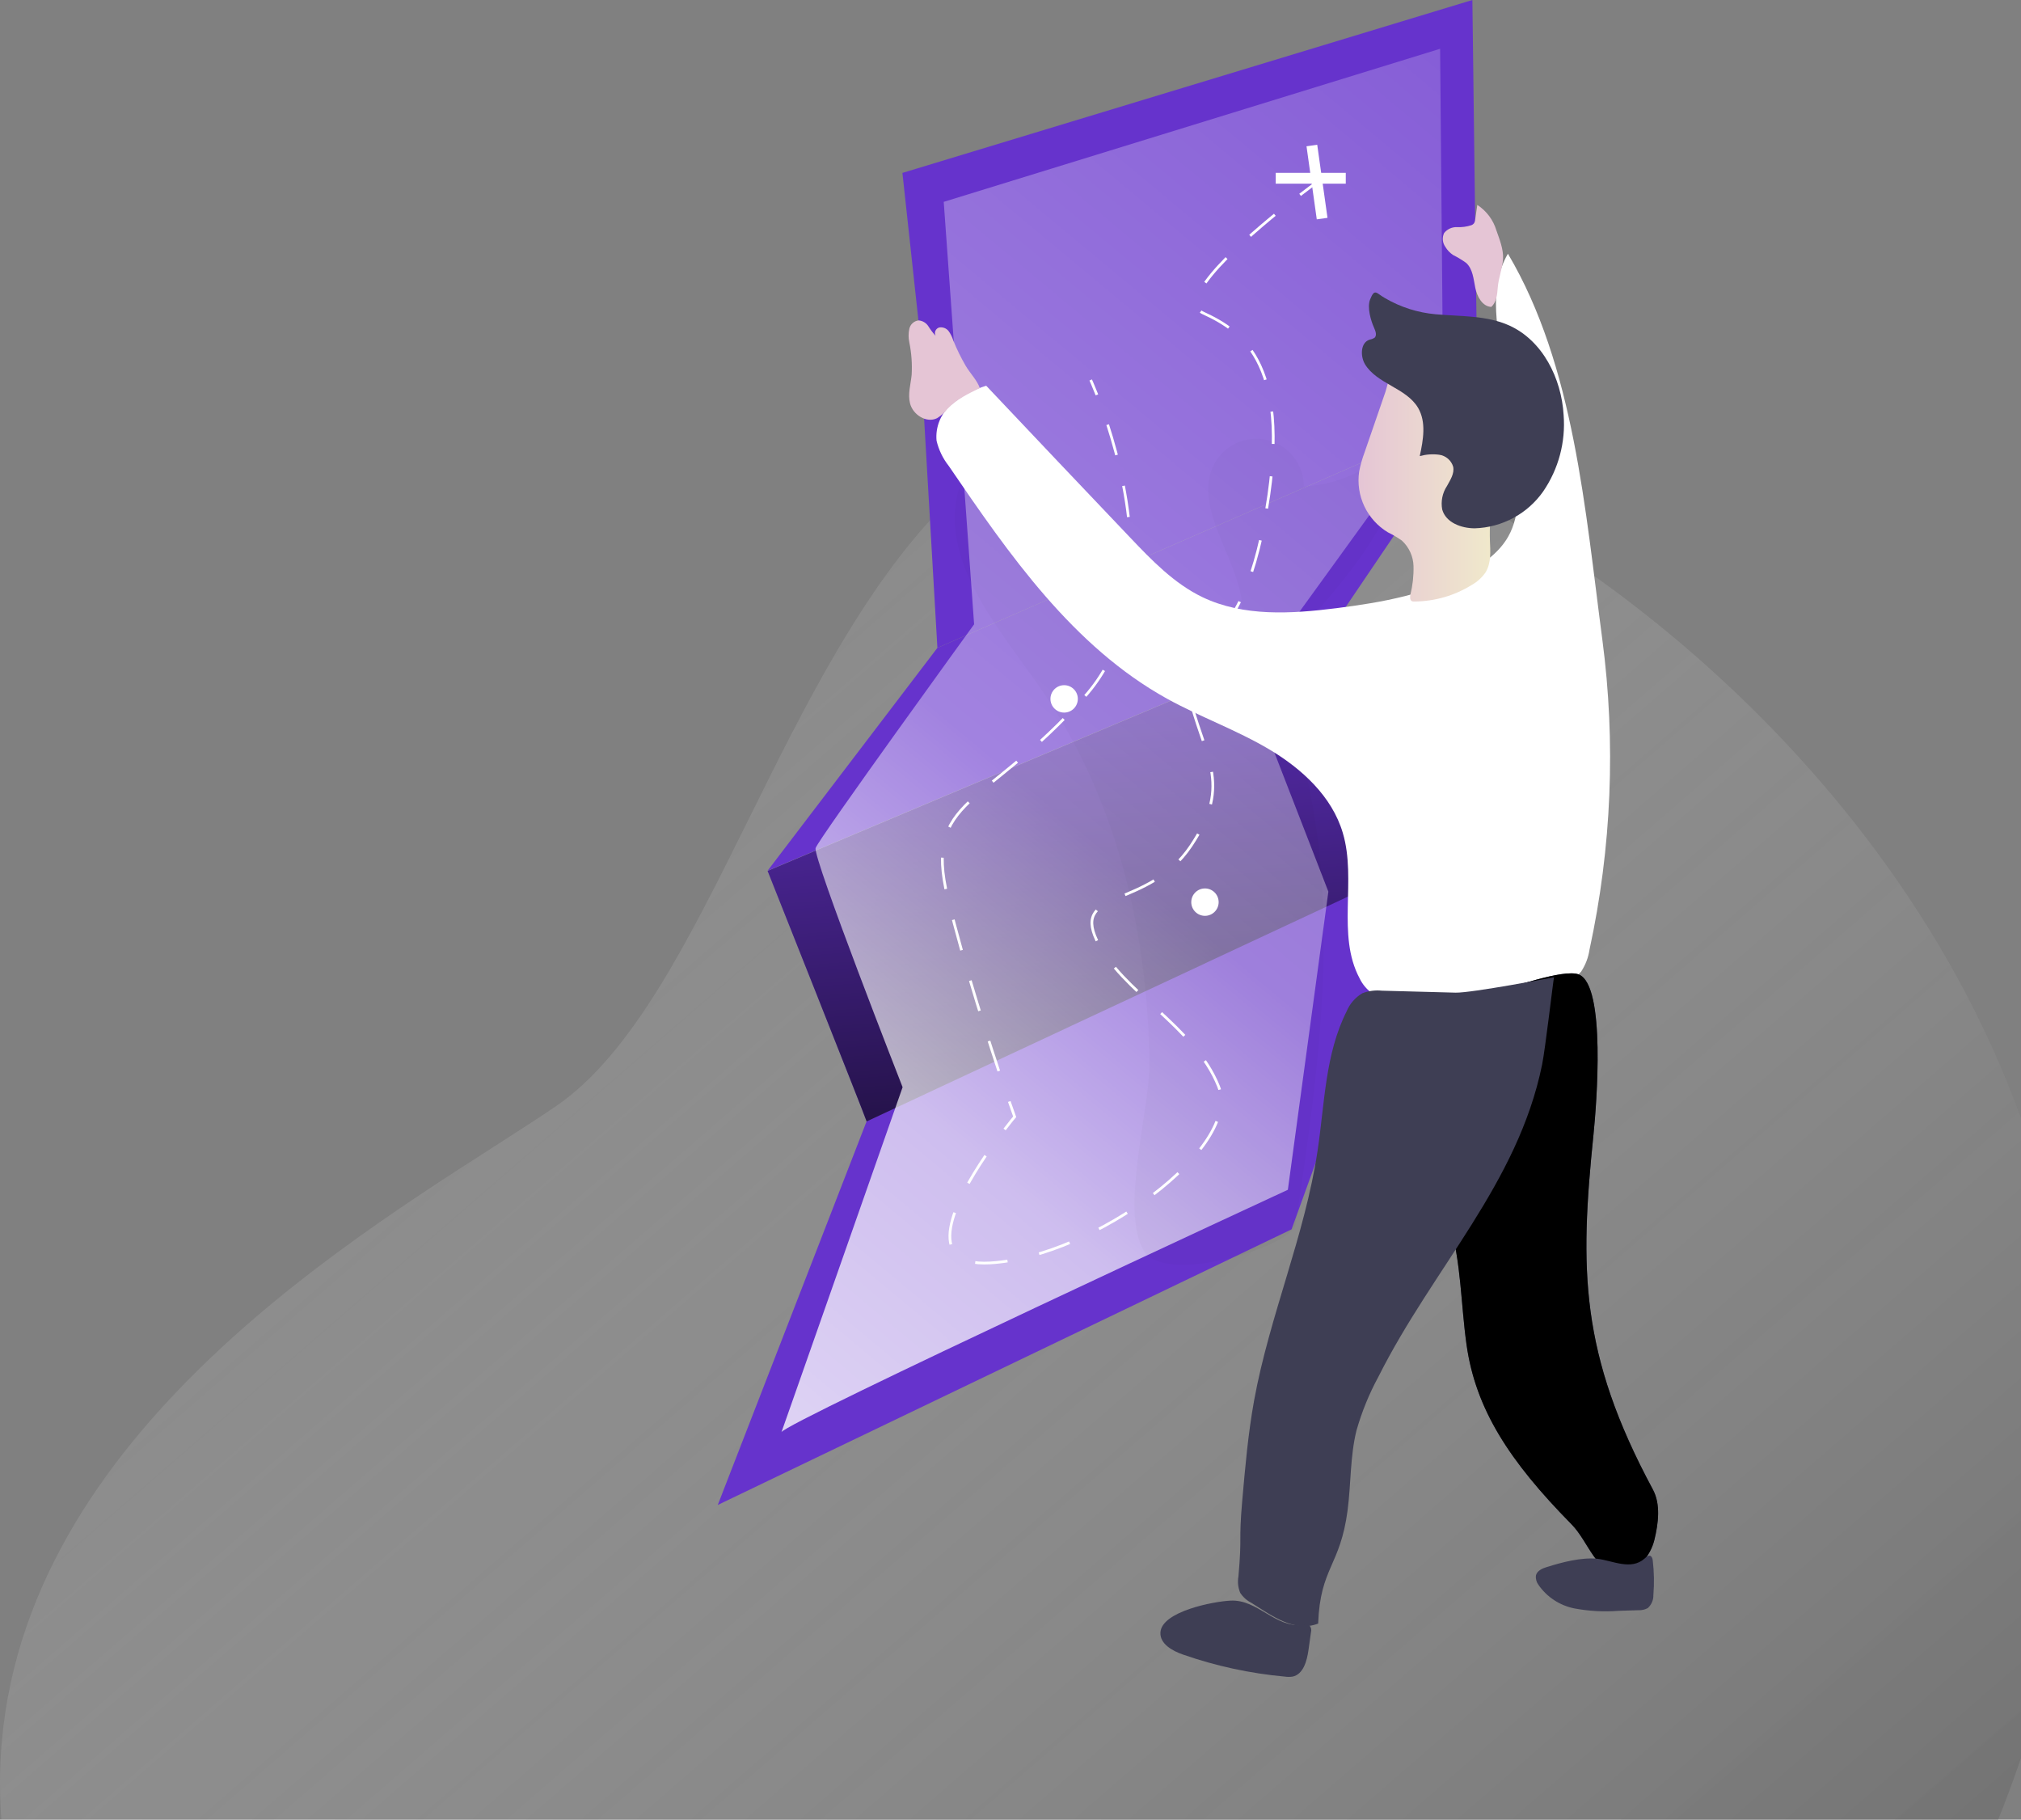 <svg width="431" height="388" viewBox="0 0 431 388" fill="none" xmlns="http://www.w3.org/2000/svg">
<rect x="0" y="0" width="431" height="388" fill="#808080" stroke="none"/>
<path opacity="0.5" fill-rule="evenodd" clip-rule="evenodd" d="M426.124 388H0.288C-5.104 315.237 66.483 269.387 105.376 244.476C110.429 241.24 114.929 238.357 118.638 235.815C134.893 224.671 146.947 200.336 159.767 174.454C183.385 126.772 209.603 73.841 269.483 88.481C322.129 101.384 401.252 156.29 431 238.43V374.854C429.524 379.202 427.901 383.585 426.124 388Z" fill="url(#paint0_linear)"/>
<g clip-path="url(#clip0)">
<path d="M184.82 239.08L153.07 320.9L275.44 262.13L304.06 183.11L184.82 239.08Z" fill="#6633CC"/>
<path d="M184.82 239.12C184.2 237.26 163.7 185.7 163.7 185.7L282.96 135.39L297.87 186.32L184.82 239.12Z" fill="#6633CC"/>
<path d="M184.82 239.12C184.2 237.26 163.7 185.7 163.7 185.7L282.96 135.39L297.87 186.32L184.82 239.12Z" fill="url(#paint1_linear)"/>
<path d="M199.91 138.14L163.7 185.66L282.97 135.35L315.15 87.83L199.91 138.14Z" fill="#6633CC"/>
<path d="M195.86 68.28L192.45 36.87L314 0L314.59 46.82L315.15 87.83L199.91 138.14L195.86 68.28Z" fill="#6633CC"/>
<path d="M195.86 68.28L192.45 36.87L314 0L314.59 46.82L315.15 87.83L199.91 138.14L195.86 68.28Z" fill="url(#paint2_linear)"/>
<path d="M201.26 43.04L207.74 133.12C207.74 133.12 174.6 178.83 173.94 180.82C173.28 182.81 192.49 231.82 192.49 231.82C192.49 231.82 165.98 307.37 166.65 305.38C167.32 303.39 274.65 253.69 274.65 253.69L283.29 190.12L266.06 145.72L307.81 88.06L307.12 10.4L201.26 43.04Z" fill="url(#paint3_linear)"/>
<path opacity="0.44" d="M221.6 146.31C212.6 133.42 200.19 119.31 204.49 104.18C221.954 118.027 241.654 128.792 262.74 136.01C270.87 125.89 253 110.65 258.88 99.09C259.917 97.06 261.608 95.438 263.68 94.487C265.753 93.536 268.085 93.311 270.3 93.849C272.516 94.386 274.486 95.654 275.892 97.449C277.298 99.244 278.058 101.46 278.05 103.74C282.325 103.512 286.495 102.336 290.258 100.297C294.022 98.258 297.285 95.406 299.81 91.95C300.34 109.44 286.75 123.64 275.2 136.79C273.69 138.51 272.13 140.4 271.91 142.67C271.73 144.55 272.5 146.38 273.21 148.14C287.51 183.43 282.03 223.23 276.32 260.88C276.32 265.48 248.53 274.37 243.91 266.65C238.82 258.13 245.25 236.45 245.13 226.65C244.8 198.34 238.01 169.71 221.6 146.31Z" fill="url(#paint4_linear)"/>
<path d="M210.32 82.25C207.569 83.076 205.016 84.458 202.82 86.31C201.731 87.248 200.882 88.432 200.344 89.765C199.807 91.097 199.596 92.539 199.73 93.97C200.195 95.936 201.086 97.776 202.34 99.36C215.23 118.28 228.85 137.89 248.88 148.98C255.98 152.9 263.7 155.64 270.67 159.78C277.64 163.92 284.08 169.83 286.37 177.61C289.37 187.67 285 199.34 289.95 208.61C290.592 209.951 291.579 211.096 292.81 211.93C294.34 212.714 296.031 213.131 297.75 213.15C309.64 214.15 322.11 214.91 333.02 210.07C334.642 209.469 336.084 208.464 337.21 207.15C338.129 205.742 338.732 204.153 338.98 202.49C343.698 180.759 344.622 158.376 341.71 136.33C338.06 108.86 335.71 77.93 321.58 54.1C317.24 61.52 319.43 70.83 320.92 79.3C322.03 85.66 322.67 92.09 323.31 98.52C323.85 103.89 324.31 109.66 321.67 114.37C319.83 117.64 316.67 119.99 313.42 121.82C304.79 126.64 294.82 128.45 285.01 129.68C275.4 130.89 265.18 131.52 256.44 127.33C250.37 124.41 245.59 119.43 240.95 114.55C230.6 103.69 220.6 93.12 210.32 82.25Z" fill="white"/>
<path d="M291.02 96.43C290.512 97.777 290.12 99.166 289.85 100.58C289.488 103.097 289.875 105.664 290.964 107.962C292.052 110.26 293.793 112.186 295.97 113.5C297.016 114.007 298.02 114.599 298.97 115.27C299.727 115.966 300.336 116.808 300.762 117.744C301.188 118.68 301.422 119.692 301.45 120.72C301.496 122.774 301.27 124.825 300.78 126.82C300.68 127.32 300.66 127.99 301.13 128.2C301.274 128.25 301.427 128.27 301.58 128.26C305.941 128.241 310.21 127.009 313.91 124.7C315.085 124.035 316.091 123.107 316.85 121.99C318.02 119.99 317.85 117.59 317.74 115.31C317.56 109.31 318.59 103.31 318.21 97.31C317.83 91.31 315.68 84.99 310.7 81.63C308.551 80.228 306.072 79.411 303.51 79.26C301.78 79.13 298.2 78.94 296.79 80.17C296.02 80.85 295.79 82.62 295.46 83.55C294.94 85.05 294.423 86.55 293.91 88.05L291.02 96.43Z" fill="url(#paint5_linear)"/>
<path d="M306.17 67.01C311.46 67.49 316.99 67.21 321.84 69.39C328.99 72.61 333 80.67 333.46 88.49C333.911 94.262 332.372 100.014 329.1 104.79C327.445 107.145 325.264 109.082 322.729 110.446C320.195 111.811 317.377 112.565 314.5 112.65C311.64 112.65 308.35 111.44 307.57 108.65C307.244 106.917 307.603 105.125 308.57 103.65C309.28 102.36 310.2 100.98 309.91 99.54C309.713 98.866 309.325 98.263 308.792 97.805C308.26 97.347 307.606 97.054 306.91 96.96C305.528 96.782 304.124 96.881 302.78 97.25C303.52 93.82 304.2 90.01 302.43 86.98C299.92 82.7 293.62 81.88 291.07 77.62C290.07 75.87 290.16 73.04 292.07 72.43C292.441 72.365 292.797 72.233 293.12 72.04C293.7 71.52 293.35 70.59 293.03 69.88C292.35 68.37 291.52 65.56 292.18 63.88C293.18 61.37 293.48 62.51 295.39 63.58C298.688 65.501 302.368 66.672 306.17 67.01Z" fill="#3E3E54"/>
<path d="M203.29 72.58C203.068 71.863 202.73 71.188 202.29 70.58C202.056 70.286 201.746 70.061 201.394 69.929C201.041 69.797 200.66 69.763 200.29 69.83C200.112 69.882 199.948 69.972 199.809 70.095C199.67 70.218 199.561 70.37 199.488 70.54C199.415 70.71 199.381 70.895 199.389 71.08C199.396 71.265 199.444 71.446 199.53 71.61C198.964 70.99 198.456 70.321 198.01 69.61C197.788 69.246 197.483 68.939 197.119 68.715C196.756 68.49 196.345 68.355 195.92 68.32C195.439 68.371 194.987 68.572 194.628 68.895C194.268 69.219 194.021 69.647 193.92 70.12C193.715 71.066 193.715 72.044 193.92 72.99C194.385 75.272 194.553 77.605 194.42 79.93C194.22 81.93 193.57 84.02 194.07 85.99C194.67 88.44 197.58 90.29 199.84 89.17C200.694 88.638 201.449 87.961 202.07 87.17C204.07 85.09 206.42 83.99 208.95 82.74C208.43 81.15 206.83 79.52 205.95 78.01C204.934 76.266 204.045 74.452 203.29 72.58Z" fill="url(#paint6_linear)"/>
<path d="M319.12 49.12C318.447 46.886 317.005 44.963 315.05 43.69L314.6 46.82C314.582 47.109 314.489 47.388 314.33 47.63C314.193 47.8 314.014 47.932 313.81 48.01C312.812 48.341 311.76 48.484 310.71 48.43C310.187 48.411 309.666 48.515 309.19 48.734C308.714 48.953 308.296 49.28 307.97 49.69C307.748 50.159 307.655 50.678 307.701 51.195C307.747 51.712 307.929 52.207 308.23 52.63C308.645 53.325 309.208 53.919 309.88 54.37C310.861 54.86 311.801 55.429 312.69 56.07C314.1 57.37 314.24 59.49 314.62 61.36C315 63.23 316.13 65.36 318.04 65.44C319.13 64.44 319.3 62.83 319.41 61.36C319.56 59.27 320.41 57.27 320.54 55.22C320.67 53.17 319.75 50.93 319.12 49.12Z" fill="url(#paint7_linear)"/>
<path d="M352.49 317.59C354.19 320.75 353.67 324.79 352.83 328.29C351.99 331.79 349.24 335.1 345.66 335.34C340.4 335.69 338.84 328.77 335.14 325.02C321.8 311.48 314.7 300.42 312.76 286.76C311.54 278.09 311.62 269.18 309.14 260.76C307.21 254.23 303.78 248.24 301.79 241.76C299.06 232.88 299.11 223.43 299.17 214.14C305.57 213.473 311.943 212.583 318.29 211.47C322.02 210.83 333.39 206.47 336.72 207.79C342.51 210.17 340.49 235.42 339.83 241.9C336.89 270.58 336.89 288.6 352.49 317.59Z" fill="#3E3E54"/>
<path d="M352.49 317.59C354.19 320.75 353.67 324.79 352.83 328.29C351.99 331.79 349.24 335.1 345.66 335.34C340.4 335.69 338.84 328.77 335.14 325.02C321.8 311.48 314.7 300.42 312.76 286.76C311.54 278.09 311.62 269.18 309.14 260.76C307.21 254.23 303.78 248.24 301.79 241.76C299.06 232.88 299.11 223.43 299.17 214.14C305.57 213.473 311.943 212.583 318.29 211.47C322.02 210.83 333.39 206.47 336.72 207.79C342.51 210.17 340.49 235.42 339.83 241.9C336.89 270.58 336.89 288.6 352.49 317.59Z" fill="url(#paint8_linear)"/>
<path d="M281.11 346.19C281.55 334.19 285.82 333.99 287.39 322.04C288.13 316.38 287.91 310.57 289.28 305.04C290.414 301.045 291.987 297.188 293.97 293.54C305.62 270.35 323.68 252.44 328.87 227.01C329.55 223.67 331.19 209.47 331.41 208.38C331.41 208.38 313.78 211.75 310.41 211.66L294.7 211.24C293.286 211.091 291.857 211.28 290.53 211.79C289.019 212.684 287.839 214.046 287.17 215.67C282.59 224.77 282.5 235.35 280.98 245.42C278.26 263.51 270.75 280.57 267.46 298.57C266.17 305.69 265.54 312.91 264.91 320.11C264.13 329.11 264.91 327.11 264.11 336.11C263.896 337.299 264.028 338.524 264.49 339.64C265.089 340.551 265.916 341.289 266.89 341.78C271.39 344.63 276.15 348.12 281.11 346.19Z" fill="#3E3E54"/>
<path d="M247.47 348.12C247.37 350.54 250.03 352.02 252.32 352.81C259.342 355.253 266.636 356.828 274.04 357.5C274.571 357.575 275.109 357.575 275.64 357.5C277.93 357.03 278.71 354.2 279.04 351.88L279.58 348.03C279.643 347.805 279.655 347.569 279.615 347.339C279.575 347.109 279.485 346.891 279.35 346.7C279 346.34 278.41 346.42 277.9 346.48C271.9 347.18 268.22 340.95 262.38 341.3C258.91 341.46 247.68 343.57 247.47 348.12Z" fill="#3E3E54"/>
<path d="M329.92 334.12C328.92 334.42 327.82 334.9 327.56 335.9C327.465 336.608 327.648 337.324 328.07 337.9C329.877 340.528 332.641 342.345 335.77 342.96C338.874 343.545 342.041 343.717 345.19 343.47L349.4 343.34C350.095 343.375 350.787 343.219 351.4 342.89C351.788 342.542 352.096 342.115 352.303 341.636C352.511 341.158 352.612 340.641 352.6 340.12C352.801 337.668 352.758 335.203 352.47 332.76C352.42 332.38 352.32 331.94 351.97 331.76C351.62 331.58 351.09 331.99 350.74 332.31C347.85 334.92 343.87 332.75 340.63 332.37C337.18 332.03 333.15 333.12 329.92 334.12Z" fill="#3E3E54"/>
<path d="M232.6 81.02C232.6 81.02 233.13 82.17 233.93 84.2" stroke="white" stroke-width="0.58" stroke-miterlimit="10"/>
<path d="M236.22 90.55C240.82 104.73 246.5 131.55 231.32 148.55C209.9 172.55 196.91 169.97 202.11 191.39C205.69 206.16 211.11 222.79 214.11 231.69" stroke="white" stroke-width="0.58" stroke-miterlimit="10" stroke-dasharray="6.74 6.74"/>
<path d="M215.24 234.87C215.96 236.94 216.39 238.13 216.39 238.13C216.39 238.13 215.53 239.13 214.24 240.83" stroke="white" stroke-width="0.58" stroke-miterlimit="10"/>
<path d="M210.18 246.43C203.73 255.95 196.45 270.16 211.18 269.29C233.25 267.99 265.06 244.62 259.87 231.64C254.68 218.66 239.09 211.51 233.87 200.47C228.65 189.43 244.87 193.98 253.99 180.35C263.11 166.72 256.59 161.52 253.34 147.24C250.09 132.96 263.08 145.24 269.58 111.53C276.08 77.82 265.03 70.63 256.58 66.74C250.41 63.89 265.77 50.62 274.47 43.69" stroke="white" stroke-width="0.58" stroke-miterlimit="10" stroke-dasharray="6.92 6.92"/>
<path d="M277.26 41.55C278.95 40.25 280.01 39.47 280.01 39.47" stroke="white" stroke-width="0.58" stroke-miterlimit="10"/>
<path d="M279.77 31.03L281.96 46.61" stroke="white" stroke-width="2.31" stroke-miterlimit="10"/>
<path d="M272.06 38.01H287" stroke="white" stroke-width="2.31" stroke-miterlimit="10"/>
<path d="M256.97 195.28C258.583 195.28 259.89 193.973 259.89 192.36C259.89 190.747 258.583 189.44 256.97 189.44C255.357 189.44 254.05 190.747 254.05 192.36C254.05 193.973 255.357 195.28 256.97 195.28Z" fill="white"/>
<path d="M226.94 151.94C228.553 151.94 229.86 150.633 229.86 149.02C229.86 147.407 228.553 146.1 226.94 146.1C225.327 146.1 224.02 147.407 224.02 149.02C224.02 150.633 225.327 151.94 226.94 151.94Z" fill="white"/>
</g>
<defs>
<linearGradient id="paint0_linear" x1="107.5" y1="15" x2="426.858" y2="383.393" gradientUnits="userSpaceOnUse">
<stop stop-color="white" stop-opacity="0"/>
<stop offset="1" stop-color="#686868"/>
</linearGradient>
<linearGradient id="paint1_linear" x1="226.07" y1="126.3" x2="239.71" y2="298.99" gradientUnits="userSpaceOnUse">
<stop stop-opacity="0"/>
<stop offset="0.99"/>
</linearGradient>
<linearGradient id="paint2_linear" x1="17109.1" y1="4653.94" x2="25551.2" y2="33855.6" gradientUnits="userSpaceOnUse">
<stop stop-opacity="0"/>
<stop offset="0.99"/>
</linearGradient>
<linearGradient id="paint3_linear" x1="475.14" y1="-136.51" x2="36.27" y2="390.65" gradientUnits="userSpaceOnUse">
<stop offset="0.02" stop-color="white" stop-opacity="0"/>
<stop offset="0.58" stop-color="white" stop-opacity="0.39"/>
<stop offset="0.68" stop-color="white" stop-opacity="0.68"/>
<stop offset="1" stop-color="white"/>
</linearGradient>
<linearGradient id="paint4_linear" x1="-6140.72" y1="15663.5" x2="61470.3" y2="29723.4" gradientUnits="userSpaceOnUse">
<stop stop-opacity="0"/>
<stop offset="0.99"/>
</linearGradient>
<linearGradient id="paint5_linear" x1="289.7" y1="103.72" x2="318.29" y2="103.72" gradientUnits="userSpaceOnUse">
<stop stop-color="#E5C5D5"/>
<stop offset="0.42" stop-color="#EAD4D1"/>
<stop offset="1" stop-color="#F0E9CB"/>
</linearGradient>
<linearGradient id="paint6_linear" x1="2002.59" y1="1927.28" x2="2233.68" y2="1927.28" gradientUnits="userSpaceOnUse">
<stop stop-color="#E5C5D5"/>
<stop offset="0.42" stop-color="#EAD4D1"/>
<stop offset="1" stop-color="#F0E9CB"/>
</linearGradient>
<linearGradient id="paint7_linear" x1="3305.44" y1="1423.73" x2="3471.11" y2="1423.73" gradientUnits="userSpaceOnUse">
<stop stop-color="#E5C5D5"/>
<stop offset="0.42" stop-color="#EAD4D1"/>
<stop offset="1" stop-color="#F0E9CB"/>
</linearGradient>
<linearGradient id="paint8_linear" x1="16581.8" y1="37220.1" x2="14046.3" y2="36920.1" gradientUnits="userSpaceOnUse">
<stop stop-opacity="0"/>
<stop offset="0.99"/>
</linearGradient>
<clipPath id="clip0">
<rect width="297.63" height="357.51" fill="white" transform="translate(110)"/>
</clipPath>
</defs>
</svg>
